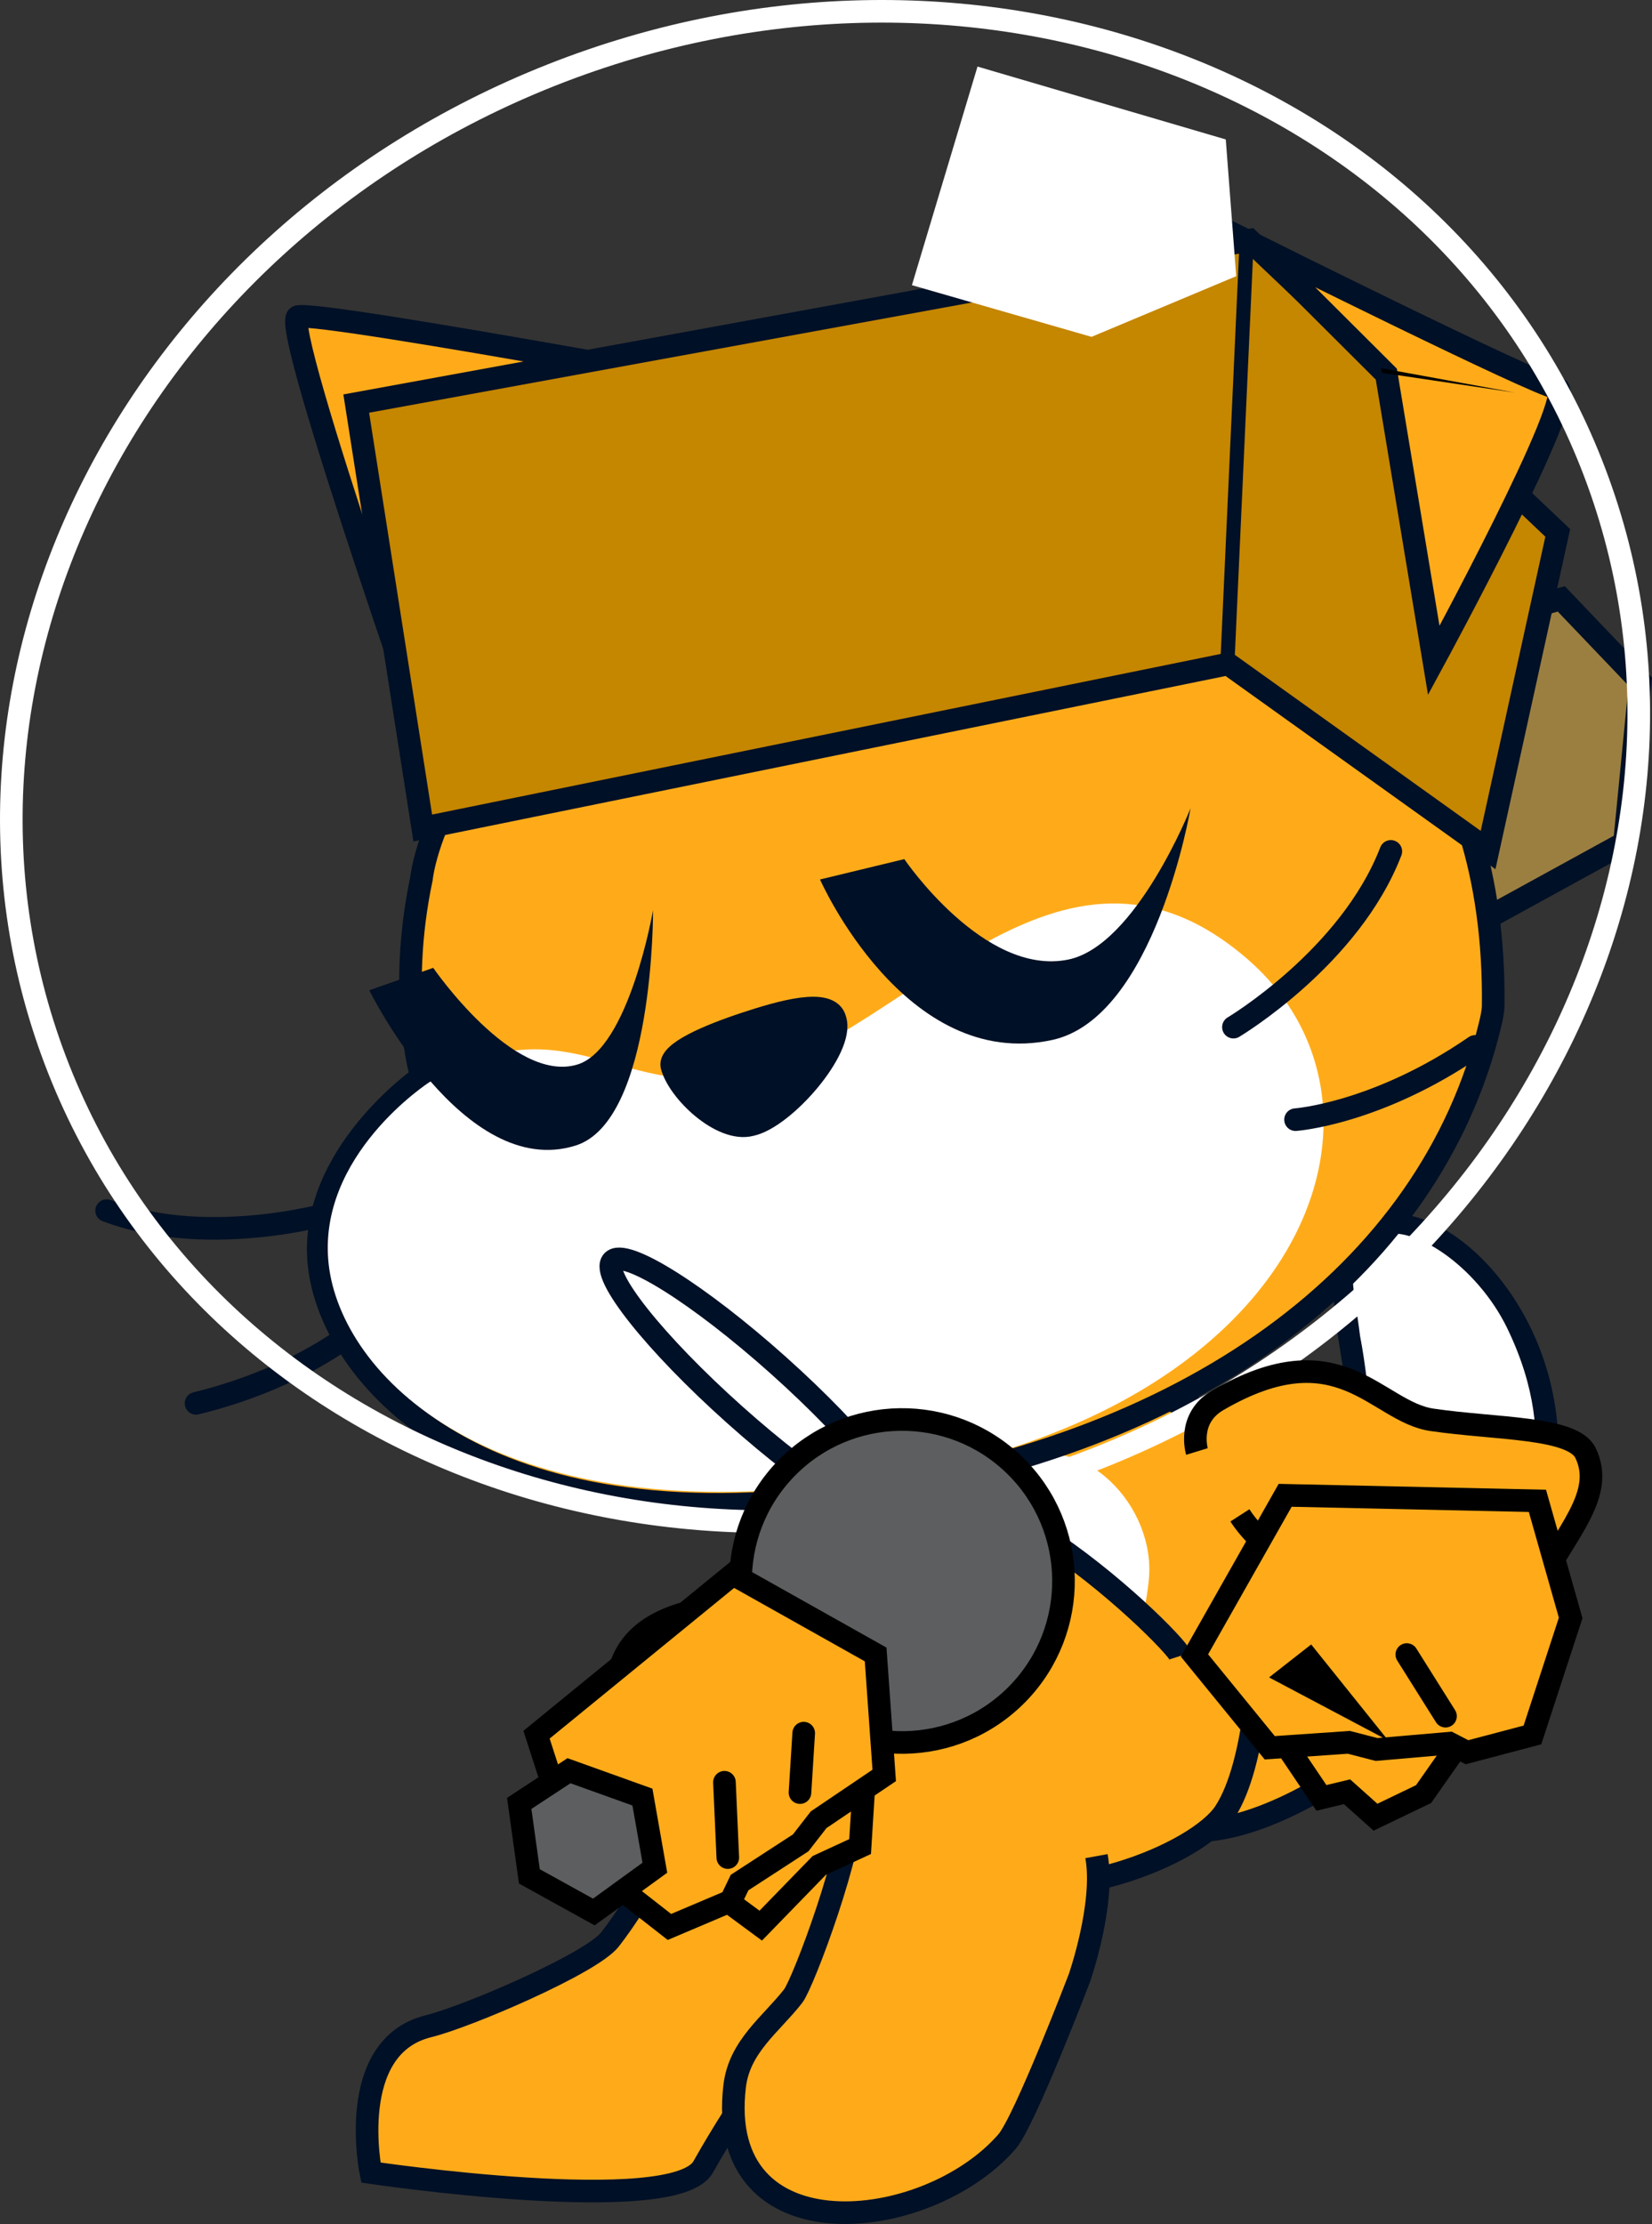 <svg version="1.1" xmlns="http://www.w3.org/2000/svg" xmlns:xlink="http://www.w3.org/1999/xlink" width="87.693" height="118.034" viewBox="0,0,87.693,118.034"><rect x="0" y="0" width="87.693" height="118.034" fill="#333333" stroke="none"/><g transform="translate(-190.077,-110.326)"><g stroke-miterlimit="10"><path d="M241.191,189.13c2.755,-0.195 5.146,1.879 5.341,4.634c0.044,0.626 -0.028,1.233 -0.2,1.799c0.428,1.859 -3.364,3.572 -4.41,4.66c-3.934,4.092 -7.333,5.477 -13.793,5.471c-2.64,-0.003 -5.096,-1.171 -5.341,-4.634c-0.466,-6.574 7.067,-5.008 10.515,-6.548c1.848,-0.825 6.247,-6.613 7.887,-5.383z" fill="#ffab19" fill-rule="nonzero" stroke="#000000" stroke-width="1.2" stroke-linecap="butt" stroke-linejoin="miter"/><g fill-rule="evenodd"><path d="M259.015,198.608c1.458,-1.971 3.09,-4.498 3.417,-7.737c0.843,-7.318 -3.28,-14.494 0.954,-15.456c4.308,-1.029 12.953,8.814 6.511,19.92c-2.203,3.84 -5.039,6.37 -7.419,8.358c-0.597,0.532 -6.212,4.603 -10.267,3.663c-4.054,-0.94 -3.385,-2.743 -3.054,-3.574c0.339,-0.972 7.719,-2.463 9.857,-5.174z" fill="#ffab19" stroke="#001026" stroke-width="1.2" stroke-linecap="round" stroke-linejoin="round"/><path d="M263.071,175.963c1.892,-0.883 5.434,1.585 7.017,4.863c1.583,3.278 1.587,5.686 1.482,7.521c-0.317,-0.656 -1.482,-2.564 -3.617,-2.402c-2.699,0.129 -4.861,3.264 -4.861,3.264c0,0 -0.216,-4.899 -0.819,-7.979c-0.337,-2.781 -0.962,-4.234 0.797,-5.266z" fill="#ffffff" stroke="none" stroke-width="1" stroke-linecap="butt" stroke-linejoin="miter"/></g><g fill-rule="nonzero" stroke-linecap="butt" stroke-linejoin="miter"><path d="M227.402,225.336c-1.522,2.689 -17.639,0.295 -17.639,0.295c0,0 -1.372,-6.675 3.062,-7.767c2.066,-0.509 8.648,-3.337 9.631,-4.605c3.446,-4.444 4.267,-9.364 9.48,-12.478c0.96,-0.574 3.04,-1.938 4.861,-2.419c2.305,-1.543 6.182,1.059 6.7,3.769c1.484,7.768 -7.317,7.691 -16.096,23.204z" fill="#ffab19" stroke="#001026" stroke-width="1.2"/><g><path d="M234.342,200.288c-0.131,-3.963 4.778,-8.776 4.778,-8.776c0,0 0.274,-3.438 2.23,-5.465c4.042,-4.19 18.667,-1.702 18.203,6.314c-0.174,3.008 -2.631,5.733 -2.631,5.733c0,0 -0.114,5.77 -1.822,8.404c-1.453,2.24 -8.964,5.323 -13.872,3.278c-0.51,-0.212 -0.981,-0.439 -1.418,-0.677" fill="#ffab19" stroke="#001026" stroke-width="1.2"/><path d="M243.856,187.848c3.719,-1.659 7.619,2.434 7.2,6.361c-0.051,0.474 -0.123,1.027 -0.252,1.569c0.406,2.158 -2.459,6.298 -4.142,6.427c-5.827,0.446 -11.159,-6.816 -5.452,-10.405c0.346,-1.696 1.38,-3.386 2.647,-3.951z" fill="#ffffff" stroke="none" stroke-width="0.5"/></g><path d="M248.281,208.837c0.463,2.542 -0.903,6.46 -0.903,6.46c0,0 -2.91,7.614 -3.847,8.692c-4.263,4.908 -15.514,6.071 -14.457,-2.941c0.249,-2.12 1.937,-3.283 3.105,-4.782c0.533,-0.684 3.244,-7.891 3.145,-10.478c-0.172,-4.499 -1.833,-10.057 0.117,-14.229c3.471,-7.427 17.005,5.751 17.294,6.651" fill="#ffab19" stroke="#001026" stroke-width="1.2"/></g><g><g><g><g><path d="M214.026,153.372c0,0 -9.183,-26.017 -8.13,-26.244c1.419,-0.306 28.585,4.775 28.585,4.775" fill="#ffab19" fill-rule="nonzero" stroke="#001026" stroke-width="1.2" stroke-linecap="round" stroke-linejoin="miter"/><path d="M267.897,144.687l0.135,-1.218l4.923,-1.358l4.192,4.391l-0.838,8.553l-24.346,13.356z" fill="#9b7f41" fill-rule="nonzero" stroke="#001026" stroke-width="1.2" stroke-linecap="round" stroke-linejoin="miter"/><path d="M208.26,174.55c0,0 -6.868,2.163 -12.523,0.028" fill="none" fill-rule="evenodd" stroke="#001026" stroke-width="1.2" stroke-linecap="round" stroke-linejoin="round"/><path d="M209.73,180.278c0,0 -3.107,3.027 -9.247,4.528" fill="none" fill-rule="evenodd" stroke="#001026" stroke-width="1.2" stroke-linecap="round" stroke-linejoin="round"/><path d="M228.373,140.105c10.287,-4.941 41.258,-4.379 40.967,23.572c-0.004,0.364 -0.092,0.723 -0.179,1.081c-3.167,13.051 -15.906,22.629 -34.918,25.011c-19.012,2.382 -26.577,-6.494 -27.225,-12.282c-0.648,-5.789 5.435,-10.009 5.435,-10.009c0,0 -1.316,-4.304 -0.002,-10.53c0,0 0.892,-9.623 15.922,-16.842z" fill="#ffab19" fill-rule="evenodd" stroke="#001026" stroke-width="1.2" stroke-linecap="butt" stroke-linejoin="miter"/><path d="M230.068,167.243c8.164,-2.064 16.231,-14.311 25.948,-6.252c9.686,7.964 3.282,25.244 -21.266,28.085c-18.791,2.414 -26.578,-5.861 -27.226,-11.65c-0.648,-5.789 5.34,-9.662 5.34,-9.662c7.475,-4.47 10.211,1.262 17.204,-0.521z" fill="#ffffff" fill-rule="evenodd" stroke="none" stroke-width="1" stroke-linecap="butt" stroke-linejoin="miter"/><path d="M234.408,164.44c0.502,1.519 -2.703,5.21 -4.474,5.585c-1.551,0.407 -3.853,-1.782 -4.197,-3.142c-0.125,-0.696 1.902,-1.576 3.896,-2.234c1.899,-0.627 4.494,-1.379 4.776,-0.208z" fill="#001026" fill-rule="evenodd" stroke="#001026" stroke-width="1.2" stroke-linecap="round" stroke-linejoin="round"/><path d="M263.906,155.512c-2.17,5.641 -8.355,9.328 -8.355,9.328" fill="none" fill-rule="evenodd" stroke="#001026" stroke-width="1.2" stroke-linecap="round" stroke-linejoin="round"/><path d="M268.381,165.862c-5.206,3.583 -9.533,3.888 -9.533,3.888" fill="none" fill-rule="evenodd" stroke="#001026" stroke-width="1.2" stroke-linecap="round" stroke-linejoin="round"/><path d="M255.27,145.564l-42.752,8.707l-3.531,-22.526l47.42,-8.67l16.36,15.534l-3.698,16.831z" fill="#c58600" fill-rule="nonzero" stroke="#001026" stroke-width="1.2" stroke-linecap="round" stroke-linejoin="miter"/><path d="M256.244,123.305l-1.006,22.061" fill="none" fill-rule="nonzero" stroke="#001026" stroke-width="0.75" stroke-linecap="round" stroke-linejoin="miter"/><path d="M263.668,130.184l-6.8,-6.779c0,0 14.756,7.355 15.848,7.511c1.224,0.175 -6.53,14.461 -6.53,14.461z" fill="#ffab19" fill-rule="nonzero" stroke="#001026" stroke-width="1.2" stroke-linecap="round" stroke-linejoin="miter"/></g><path d="M193.198,167.079c-8.011,-20.27 3.706,-43.899 26.17,-52.777c22.464,-8.878 47.169,0.358 55.179,20.628c8.011,20.27 -3.706,43.899 -26.17,52.777c-22.464,8.878 -47.169,-0.358 -55.179,-20.628z" fill="none" fill-rule="nonzero" stroke="#ffffff" stroke-width="1.2" stroke-linecap="butt" stroke-linejoin="miter"/><path d="M255.145,117.727l0.554,7.258l-7.681,3.219l-9.534,-2.743l3.482,-11.602z" fill="#ffffff" fill-rule="nonzero" stroke="#001026" stroke-width="0" stroke-linecap="round" stroke-linejoin="miter"/><path d="M263.397,129.869l7.104,1.296l-7.072,-1.053" fill="#000000" fill-rule="nonzero" stroke="none" stroke-width="0" stroke-linecap="round" stroke-linejoin="miter"/></g><g fill="#000000" stroke-width="1" stroke-linejoin="miter" font-family="&quot;Times New Roman&quot;" font-weight="400" font-size="16" text-anchor="start"><g fill-rule="evenodd" stroke="none" stroke-linecap="butt"/><g fill-rule="evenodd" stroke="none" stroke-linecap="butt"/><g fill-rule="nonzero" stroke="#001026" stroke-linecap="round"/></g></g><path d="M233.606,157.003l4.474,-1.081c0,0 4.238,6.25 8.705,5.331c3.6,-0.741 6.489,-8.028 6.489,-8.028c0,0 -1.882,11.112 -7.345,12.296c-7.822,1.695 -12.323,-8.518 -12.323,-8.518z" fill="#001026" fill-rule="nonzero" stroke="#000000" stroke-width="0" stroke-linecap="round" stroke-linejoin="miter"/><path d="M209.678,162.883l3.396,-1.19c0,0 4.233,6.16 7.646,5.133c2.751,-0.828 4.023,-8.197 4.023,-8.197c0,0 0.06,11.177 -4.105,12.493c-5.964,1.885 -10.959,-8.239 -10.959,-8.239z" fill="#001026" fill-rule="nonzero" stroke="#000000" stroke-width="0" stroke-linecap="round" stroke-linejoin="miter"/><path d="M231.397,182.791c4.22,3.773 7.119,7.416 6.475,8.137c-0.644,0.72 -4.587,-1.754 -8.807,-5.528c-4.22,-3.773 -7.119,-7.416 -6.475,-8.137c0.644,-0.72 4.587,1.754 8.807,5.528z" fill="#ffffff" fill-rule="nonzero" stroke="#001026" stroke-width="1.2" stroke-linecap="butt" stroke-linejoin="miter"/></g><g fill-rule="nonzero" stroke="#000000" stroke-width="1.2" stroke-linejoin="miter"><path d="M231.985,200.381c-3.394,-3.3 -3.471,-8.726 -0.172,-12.121c3.3,-3.394 8.726,-3.471 12.121,-0.172c3.394,3.3 3.471,8.726 0.172,12.121c-3.3,3.394 -8.726,3.471 -12.121,0.172z" fill="#5c5e5f" stroke-linecap="butt"/><g stroke-linecap="round"><path d="M236.031,203.597l-0.297,4.732l-2.168,1.001l-3.107,3.196l-3.063,-2.26z" fill="#ffab19"/><path d="M236.559,198.134l0.455,6.419l-3.482,2.353l-0.952,1.226l-3.243,2.107l-0.471,0.977l-3.254,1.38l-5.026,-3.929l-2.029,-6.275l10.426,-8.513z" fill="#ffab19"/><path d="M232.542,205.465l0.198,-3.155" fill="none"/><path d="M228.711,208.914l-0.178,-3.998" fill="none"/></g><path d="M224.839,209.453l-3.24,2.349l-3.421,-1.891l-0.54,-3.872l2.642,-1.735l3.899,1.399z" fill="#5c5e5f" stroke-linecap="round"/></g><g fill-rule="nonzero" stroke="#000000" stroke-width="1.2" stroke-linejoin="miter"><path d="M253.615,187.362c0,0 -0.54,-1.762 1.104,-2.718c6.485,-3.772 8.4,0.602 11.373,1.037c3.437,0.503 7.478,0.369 8.149,1.759c0.962,1.993 -0.657,3.802 -2.123,6.352c-1.974,3.435 -4.532,7.463 -8.267,7.983c-2.918,0.406 -2.232,-7.093 -2.203,-7.146c-2.47,-0.728 -4.68,-2.214 -5.753,-3.878" fill="#ffab19" stroke-linecap="butt"/><g stroke-linecap="round"><path d="M268.743,201.128l-3.098,4.416l-2.553,1.227l-1.512,-1.352l-1.358,0.327l-2.227,-3.303" fill="#ffab19"/><path d="M258.297,189.687l13.391,0.294l1.765,6.214l-2.029,6.21l-3.475,0.918l-0.931,-0.481l-3.868,0.336l-1.47,-0.381l-4.202,0.289l-3.995,-4.899z" fill="#ffab19"/><path d="M259.581,198.44l1.903,2.372l-2.943,-1.558z" fill="none"/><path d="M266.809,201.409l-2.055,-3.271" fill="none"/></g></g></g></g></svg>